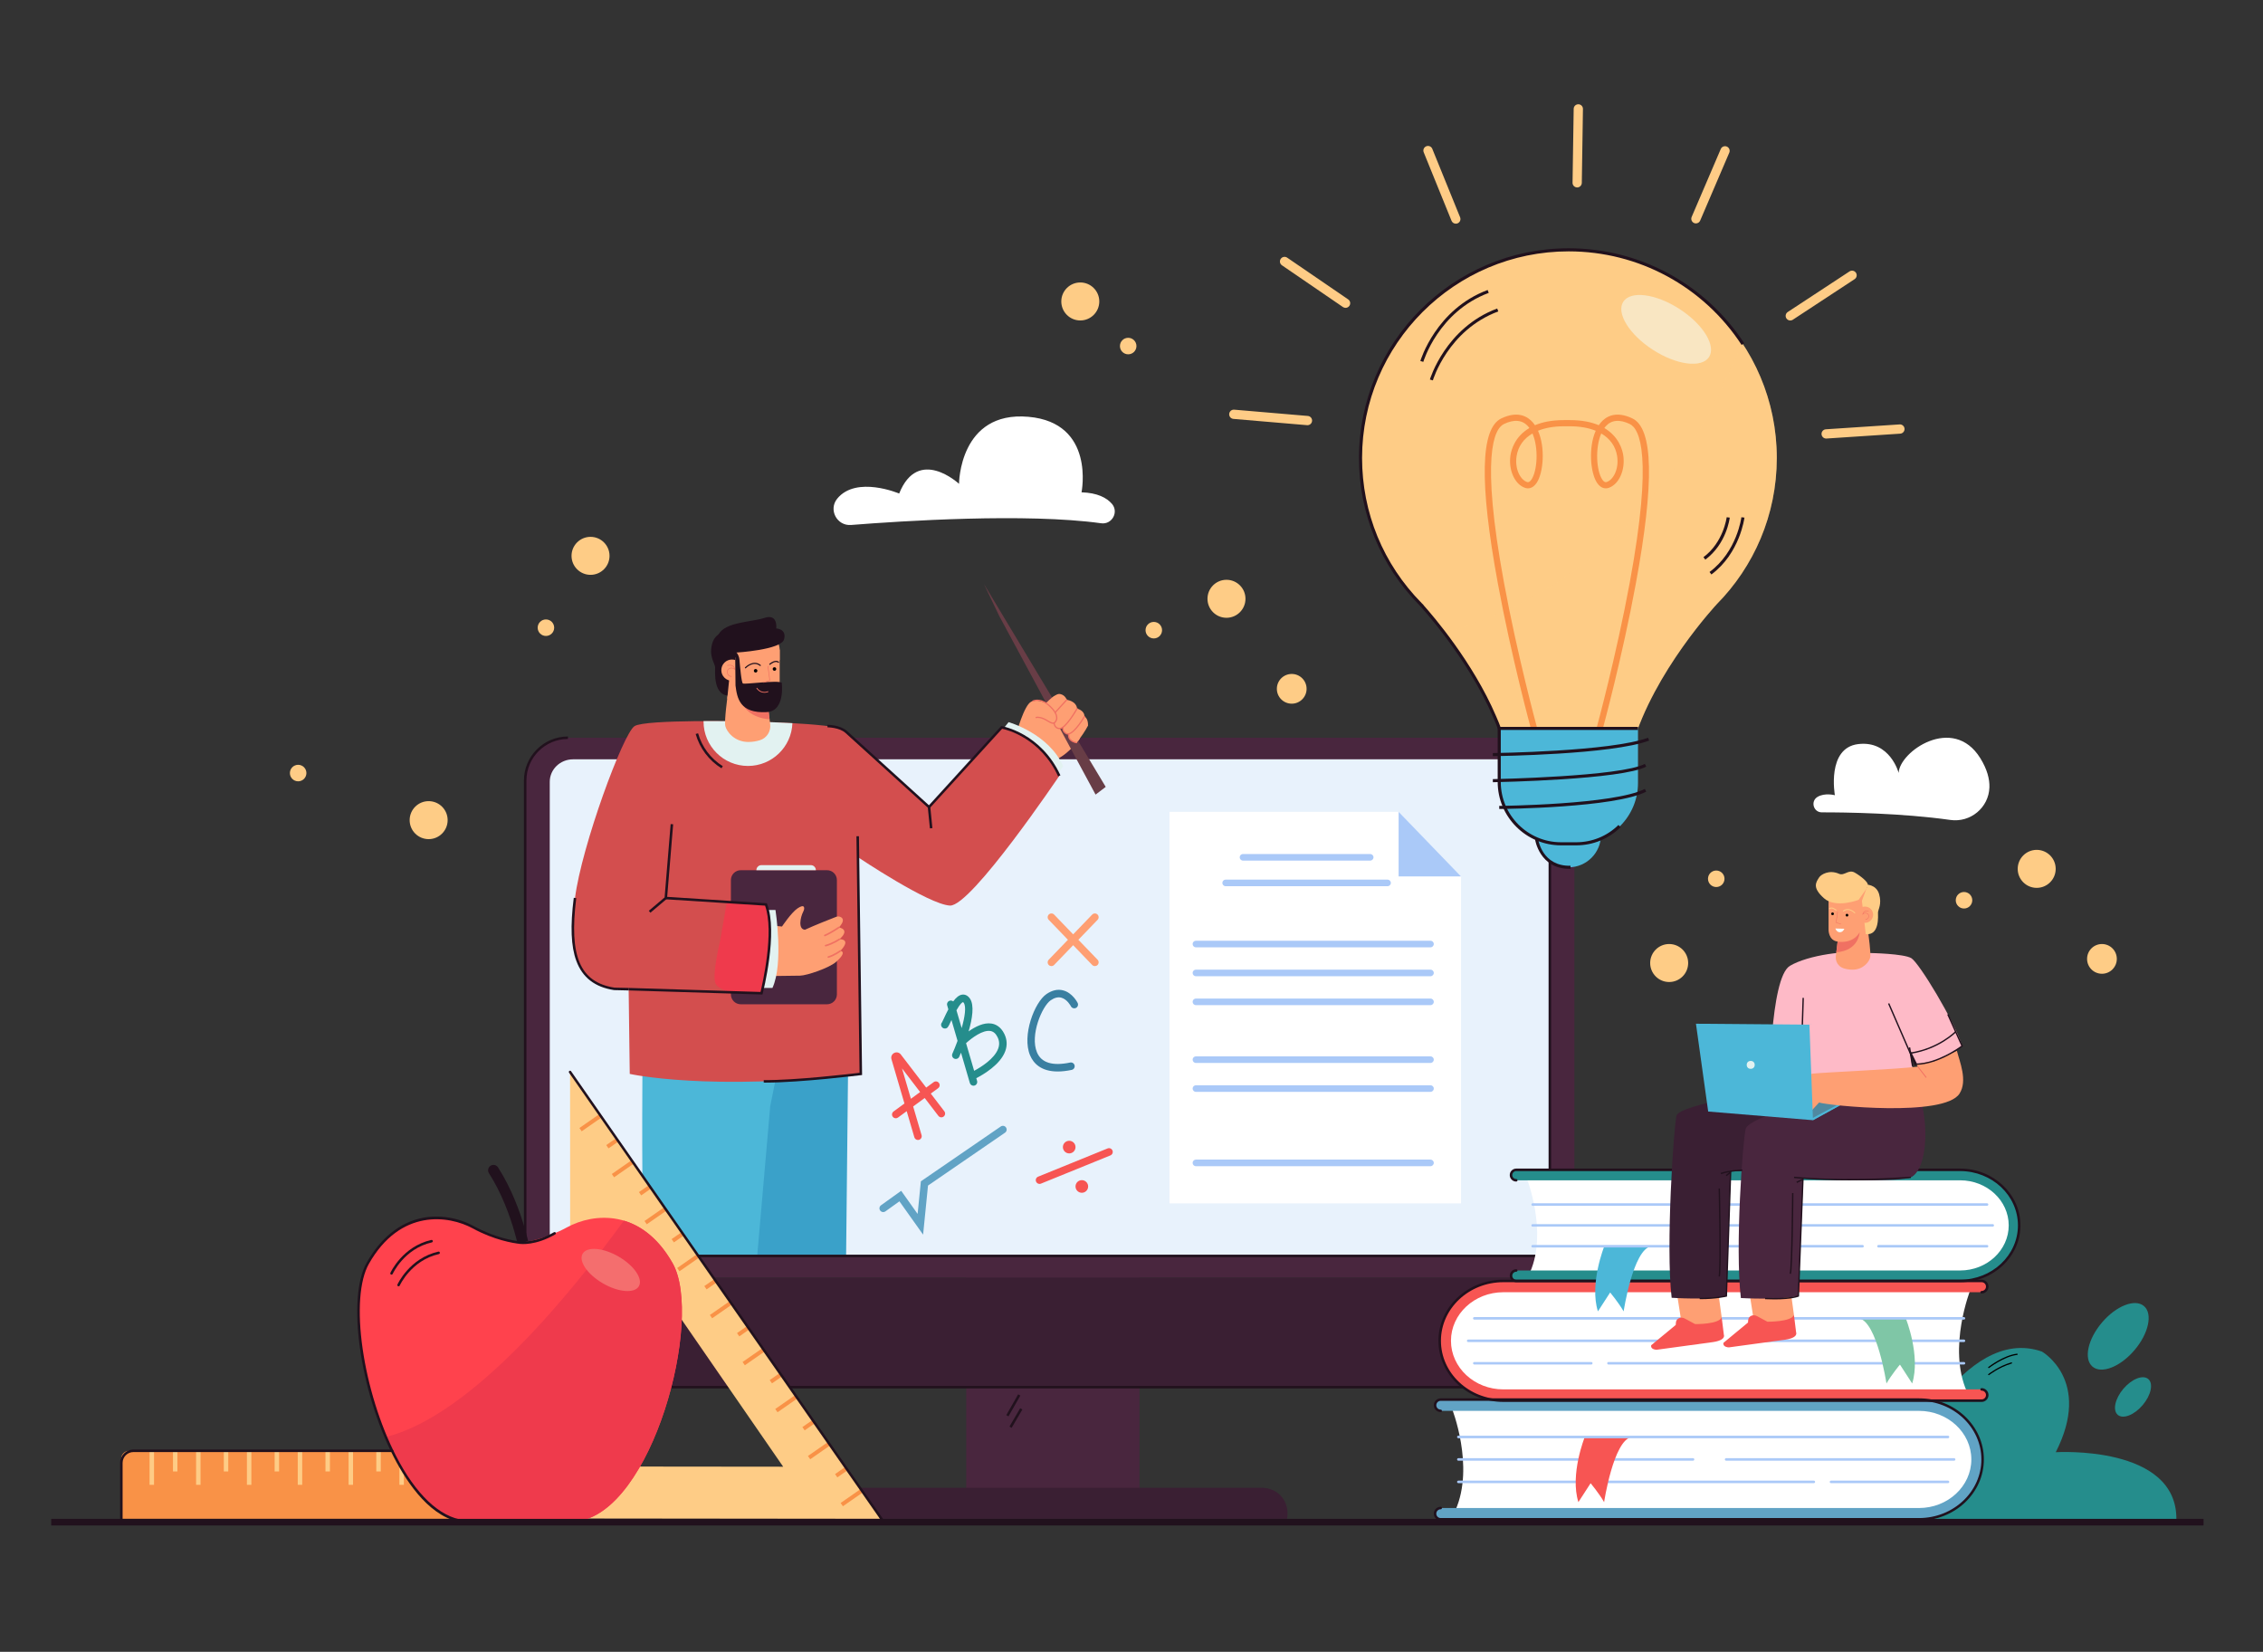 <?xml version="1.0" encoding="utf-8"?>
<!-- Generator: Adobe Illustrator 27.5.0, SVG Export Plug-In . SVG Version: 6.00 Build 0)  -->
<svg version="1.1" id="Layer_1" xmlns="http://www.w3.org/2000/svg" xmlns:xlink="http://www.w3.org/1999/xlink" x="0px" y="0px"
	 viewBox="0 0 2740 2000" style="enable-background:new 0 0 2740 2000;" xml:space="preserve">

<rect x="0" y="0" width="2740" height="2000" fill="#333333" stroke="none"/>

<g>
	<path style="fill:transparent;" d="M134.221,1620.523c64.752-137.11,52.611-130.259,22.258-254.083s-84.987-451.63,68.799-720.755
		s350.065-303.524,445.169-271.148c95.104,32.376,171.997,84.987,335.9,4.047s568.602-319.712,868.079-180.091
		S2049.778,571.423,2155,670.574c105.222,99.151,352.781,124.85,429.674,365.646S2534.086,1806.1,2244.726,1838l-2019.448,13.689
		C225.278,1851.689,69.469,1757.634,134.221,1620.523L134.221,1620.523z"/>
	<g>
		<g>
			<g>
				<path style="fill:#FFFFFF;" d="M2205.832,983.568c29.018-0.025,96.987,0.908,155.653,9.204
					c24.271,3.432,46.426-14.861,47.258-39.36c0.341-10.027-2.594-21.88-11.145-35.605c-32.923-52.848-97.873-7.814-98.731,18.022
					c0,0-10.386-39.561-48.969-34.914s-28.261,61.912-28.261,61.912s-12.18-3.3-21.054,2.051
					C2191.856,970.14,2195.642,983.576,2205.832,983.568z"/>
			</g>
		</g>
	</g>
	<g>
		<g>
			<g>
				<path style="fill:#258D8C;" d="M2178.959,1840.578c8.578-8.461,75.489-126.911,121.812-65.994
					c0,0,75.703-171.753,171.565-138.122c0,0,61.12,34.901,16.728,121.835c0,0,147.975-9.307,146.045,82.281H2178.959z"/>
			</g>
			<g>
				<path d="M2407.925,1656.458c-0.223,0-0.443-0.097-0.592-0.283c-0.257-0.322-0.2-0.788,0.126-1.042
					c0.747-0.58,18.486-14.223,34.699-16.142c0.415-0.049,0.787,0.242,0.836,0.648c0.049,0.407-0.245,0.776-0.657,0.825
					c-15.79,1.869-33.768,15.696-33.948,15.835C2408.251,1656.406,2408.087,1656.458,2407.925,1656.458z"/>
			</g>
			<g>
				<path d="M2407.925,1665.061c-0.219,0-0.437-0.094-0.585-0.275c-0.261-0.318-0.212-0.785,0.111-1.043
					c0.121-0.097,12.277-9.727,27.787-14.188c0.397-0.114,0.816,0.111,0.933,0.505c0.116,0.393-0.113,0.805-0.512,0.92
					c-15.209,4.375-27.142,13.822-27.261,13.917C2408.259,1665.006,2408.091,1665.061,2407.925,1665.061z"/>
			</g>
		</g>
		<g>
			
				<ellipse transform="matrix(0.648 -0.762 0.762 0.648 -328.898 2523.469)" style="fill:#258D8C;" cx="2563.612" cy="1617.298" rx="48.099" ry="25.829"/>
		</g>
		<g>
			
				<ellipse transform="matrix(0.648 -0.762 0.762 0.648 -378.481 2562.966)" style="fill:#258D8C;" cx="2581.526" cy="1690.651" rx="28.474" ry="15.29"/>
		</g>
	</g>
	<g>
		<g>
			<g>
				<path style="fill:#FFFFFF;" d="M1030.495,635.628c61.625-4.887,211.99-14.641,302.773-2.068
					c13.12,1.817,21.655-13.634,12.958-23.625c-6.271-7.205-17.343-13.199-36.732-13.87c0,0,17.089-84.303-64.359-91.423
					c-83.698-7.317-83.97,81.169-83.97,81.169s-49.345-45.916-72.475,11.752c0,0-51.861-22.087-74.999,6.196
					C1002.793,617.081,1013.336,636.988,1030.495,635.628z"/>
			</g>
		</g>
	</g>
	<g>
		<rect x="1169.926" y="1387.122" style="fill:#49263E;" width="209.686" height="439.304"/>
	</g>
	<g>
		<path style="fill:#49263E;" d="M1906.261,1546.792V944.998c0-28.593-23.18-51.773-51.773-51.773H687.665
			c-28.593,0-51.773,23.18-51.773,51.773v601.793H1906.261z"/>
	</g>
	<g>
		<path style="fill:#3A1F33;" d="M635.892,1546.792v96.436c0,20.059,13.259,36.32,29.615,36.32h1211.14
			c16.356,0,29.615-16.261,29.615-36.32v-96.436H635.892z"/>
	</g>
	<g>
		<g>
			<path style="fill:#E8F2FC;" d="M1876.524,1520.658V946.605c0-15.048-12.638-27.246-28.228-27.246H693.857
				c-15.59,0-28.228,12.199-28.228,27.246v574.053H1876.524z"/>
		</g>
	</g>
	<g>
		<path style="fill:#3A1F33;" d="M1558.405,1838.961c3.56-20.762-10.386-37.593-31.148-37.593h-504.618
			c-20.762,0-40.479,16.831-44.039,37.593v0L1558.405,1838.961z"/>
	</g>
	<g>
		<path style="fill:#21111D;" d="M1876.647,1681.065H665.507c-17.167,0-31.132-16.974-31.132-37.837v-698.23
			c0-29.385,23.906-53.291,53.29-53.291v3.035c-27.71,0-50.255,22.545-50.255,50.256v698.23c0,19.19,12.605,34.802,28.097,34.802
			h1211.14V1681.065z"/>
	</g>
	<g>
		
			<rect x="1813.9" y="1591.525" transform="matrix(0.583 -0.812 0.812 0.583 -527.565 2158.21)" style="fill:#21111D;" width="49.563" height="3.035"/>
	</g>
	<g>
		
			<rect x="1814.344" y="1611.102" transform="matrix(0.594 -0.805 0.805 0.594 -550.61 2134.712)" style="fill:#21111D;" width="48.675" height="3.035"/>
	</g>
	<g>
		
			<rect x="1213.016" y="1700.028" transform="matrix(0.496 -0.868 0.868 0.496 -858.865 1923.071)" style="fill:#21111D;" width="28.994" height="3.035"/>
	</g>
	<g>
		
			<rect x="1216.382" y="1715.988" transform="matrix(0.506 -0.863 0.863 0.506 -874.162 1908.719)" style="fill:#21111D;" width="25.708" height="3.034"/>
	</g>
	<g>
		<path style="fill:#FE9F73;" d="M1230.195,889.558c0,0,9.713-36.293,18.586-40.102c8.873-3.809,18.773,2.565,18.773,2.565
			s9.494-12.957,15.961-11.723c6.467,1.234,8.041,7.023,8.041,7.023s11.439,1.213,12.594,10.611c0,0,8.994,2.179,8.881,9.562
			c0,0,4.638,2.104,4.34,11.048c0,0-15.436,30.181-38.119,40.87C1256.568,930.099,1230.195,889.558,1230.195,889.558z"/>
	</g>
	<g>
		<path style="fill:#3AA1C9;" d="M1024.45,1520.658l2.696-256.91l-5.78-32.999l-140.18,50.31c0,0,4.317,108.598,13.41,239.599
			H1024.45z"/>
	</g>
	<g>
		<path style="fill:#4CB7D8;" d="M916.806,1520.658l15.753-181.22l26.643-132.263l-181.229,77.101c0,0-1.295,106.7,0.908,236.382
			H916.806z"/>
	</g>
	<g>
		<polygon style="fill:#683D46;" points="1191.347,707.135 1338.784,952.742 1326.513,962.068 1209.76,745.616 		"/>
	</g>
	<g>
		<path style="fill:#FE9F73;" d="M1266.466,851.242c0,0,6.521-6.736,10.438-8.742c3.917-2.006,27.245,40.91,27.245,40.91
			l3.379,10.605c0,0-2.987,5.608-4.92,5.378c-1.933-0.23-7.777-4.694-7.777-4.694l-1.519-5.854l-2.354-0.657l-3.07-2.834
			l-1.524-4.644l-3.267,1.473l-4.647-1.841l-2.144-4.329l-0.92-0.419l-13.84-22.248L1266.466,851.242z"/>
	</g>
	<g>
		<path style="fill:#F07162;" d="M1274.971,876.39c-2.063,0-4.434-1.422-6.895-2.898c-1.719-1.032-3.499-2.099-5.335-2.823
			c-5.442-2.146-7.932-1.212-7.953-1.202c-0.387,0.154-0.828-0.031-0.986-0.416c-0.159-0.384,0.016-0.821,0.399-0.984
			c0.119-0.051,2.982-1.218,9.097,1.189c1.953,0.77,3.787,1.87,5.559,2.934c3.855,2.311,6.299,3.635,7.944,1.818
			c1.458-1.615,2.097-3.528,1.899-5.686c-0.422-4.598-4.762-10.468-11.607-15.699c-8.424-6.44-15.833-3.259-16.147-3.121
			c-0.376,0.169-0.831-0.002-1.002-0.383c-0.171-0.382-0.001-0.83,0.381-1.002c0.344-0.155,8.519-3.71,17.69,3.3
			c7.283,5.567,11.729,11.679,12.197,16.767c0.239,2.597-0.529,4.899-2.284,6.841C1277.047,876.001,1276.051,876.39,1274.971,876.39
			z"/>
	</g>
	<g>
		<path style="fill:#F07162;" d="M1277.542,863.479c-0.182,0-0.365-0.065-0.511-0.198c-0.31-0.282-0.332-0.762-0.05-1.071
			l14.013-15.4c0.283-0.309,0.762-0.332,1.073-0.05c0.31,0.282,0.332,0.762,0.05,1.072l-14.013,15.4
			C1277.954,863.395,1277.748,863.479,1277.542,863.479z"/>
	</g>
	<g>
		<path style="fill:#F07162;" d="M1292.883,889.437c-1.118,0-2.128-0.356-3.018-1.064c-1.54-0.858-4.4-3.69-3.492-7.783
			c0.09-0.407,0.489-0.664,0.906-0.576c0.409,0.091,0.667,0.496,0.577,0.906c-0.889,4.005,2.703,6.113,2.857,6.201
			c0.917,0.719,1.86,0.935,2.976,0.72c7.518-1.432,18.572-20.532,18.683-20.724c0.21-0.365,0.676-0.488,1.036-0.28
			c0.363,0.209,0.489,0.673,0.28,1.036c-0.467,0.812-11.517,19.897-19.716,21.459
			C1293.599,889.402,1293.236,889.437,1292.883,889.437z"/>
	</g>
	<g>
		<path style="fill:#F07162;" d="M1282.71,882.758c-1.67,0-3.108-0.476-4.287-1.421c-2.625-2.103-2.958-5.754-2.97-5.909
			c-0.036-0.417,0.274-0.783,0.691-0.818c0.402-0.044,0.786,0.273,0.821,0.691c0.003,0.031,0.301,3.17,2.414,4.858
			c1.146,0.913,2.642,1.255,4.458,1.001c5.521-0.756,16.059-17.295,19.653-23.604c0.209-0.365,0.673-0.49,1.035-0.284
			c0.365,0.208,0.492,0.671,0.284,1.035c-0.542,0.953-13.38,23.345-20.768,24.357
			C1283.583,882.726,1283.139,882.758,1282.71,882.758z"/>
	</g>
	<g>
		<path style="fill:#E2F2F1;" d="M1215.714,881.214l5.474-6.873c0,0,48.588,13.661,66.178,53.496l-7.697,10.374
			C1279.67,938.211,1244.137,893.872,1215.714,881.214z"/>
	</g>
	<g>
		<path style="fill:#d34e4e;" d="M1042.261,1300.259l0.891-1.162l-4.662-261.437c0,0,85.987,57.671,111.756,58.776
			c25.769,1.104,132.315-157.044,132.315-157.044c-22.456-51.539-69.733-58.682-69.733-58.682l-87.984,96.451l-103.077-93.506
			c-13.744-8.344-119.398-10.149-119.398-10.149s-120.257-2.735-134.001,5.609c-13.744,8.344-64.301,145.781-72.154,208.118
			c-7.854,62.337,0,102.709,47.612,110.072l17.32,0.368l1.332,102.587C762.48,1300.259,858.44,1321.856,1042.261,1300.259
			L1042.261,1300.259z"/>
	</g>
	<g>
		<g>
			<path style="fill:#49263E;" d="M1001.335,1215.957H896.932c-6.609,0-11.966-5.357-11.966-11.966v-138.414
				c0-6.609,5.357-11.966,11.966-11.966h104.403c6.609,0,11.966,5.357,11.966,11.966v138.414
				C1013.302,1210.599,1007.944,1215.957,1001.335,1215.957z"/>
		</g>
		<g>
			<path style="fill:#E2F2F1;" d="M981.711,1047.474h-59.778c-3.389,0-6.136,2.747-6.136,6.136l0,0h72.049l0,0
				C987.846,1050.221,985.099,1047.474,981.711,1047.474z"/>
		</g>
	</g>
	<g>
		<g>
			<g>
				<g>
					<g>
						<path style="fill:#FE9F73;" d="M1016.372,1137.197c13.864-12.215-0.662-14.271-0.662-14.271
							c6.768-7.321,5.194-10.736,2.708-12.311c-1.82-1.153-4.106-1.28-6.114-0.5c-6.375,2.476-25.811,10.101-37.685,15.588
							c-8.443-0.598-5.75-14.83-1.974-22.122c1.946-3.757,2.08-9.963-7.082-3.713c-7.486,5.107-18.735,21.923-18.735,21.923
							l-47.051-4.522l7.01,64.839c0,0,53.71-0.751,61.803-0.809c8.093-0.057,35.195-9.285,43.38-16.411
							c14.853-12.929,5.51-13.589,5.51-13.589C1031.651,1136.425,1016.372,1137.197,1016.372,1137.197z"/>
					</g>
				</g>
			</g>
		</g>
		<g>
			<g>
				<g>
					<g>
						<g>
							<path style="fill:#F07162;" d="M998.73,1133.63c-0.409,0.032-0.81-0.198-0.975-0.599c-0.205-0.497,0.032-1.065,0.528-1.27
								c6.964-2.873,16.779-9.57,16.877-9.638c0.443-0.302,1.049-0.189,1.353,0.253c0.304,0.444,0.19,1.05-0.253,1.353
								c-0.409,0.279-10.081,6.879-17.235,9.83C998.928,1133.6,998.829,1133.623,998.73,1133.63z"/>
						</g>
					</g>
				</g>
			</g>
		</g>
		<g>
			<g>
				<g>
					<g>
						<g>
							<path style="fill:#F07162;" d="M999.694,1145.917c-0.458,0.036-0.891-0.258-1.015-0.718
								c-0.139-0.519,0.169-1.052,0.688-1.192c8.853-2.378,16.375-7.557,16.45-7.609c0.444-0.307,1.049-0.196,1.354,0.243
								c0.306,0.442,0.198,1.048-0.243,1.354c-0.317,0.22-7.865,5.422-17.057,7.891
								C999.812,1145.902,999.753,1145.912,999.694,1145.917z"/>
						</g>
					</g>
				</g>
			</g>
		</g>
		<g>
			<g>
				<g>
					<g>
						<g>
							<path style="fill:#F07162;" d="M1002.95,1159.757c-0.447,0.035-0.873-0.244-1.007-0.691
								c-0.154-0.514,0.138-1.056,0.653-1.211c7.583-2.273,14.231-7.279,14.297-7.33c0.427-0.326,1.038-0.241,1.363,0.187
								c0.324,0.427,0.241,1.038-0.187,1.363c-0.281,0.214-6.997,5.27-14.915,7.644
								C1003.086,1159.74,1003.018,1159.752,1002.95,1159.757z"/>
						</g>
					</g>
				</g>
			</g>
		</g>
	</g>
	<g>
		<polygon style="fill:#21111D;" points="787.511,1105.08 785.551,1102.762 804.704,1086.569 812.015,997.774 815.041,998.023 
			807.626,1088.075 		"/>
	</g>
	<g>
		<path style="fill:#21111D;" d="M761.115,1199.191l-17.518-0.385c-23.369-3.613-38.35-15.193-45.798-35.396
			c-6.463-17.528-7.444-41.794-3.089-76.366l3.011,0.379c-8.878,70.463,4.52,101.869,46.24,108.368l17.219,0.365L761.115,1199.191z"
			/>
	</g>
	<g>
		<path style="fill:#E2F2F1;" d="M929.487,1101.795h9.451c0,0,10.062,64.709-3.681,94.406h-11.752
			C923.505,1196.2,937.215,1135.5,929.487,1101.795z"/>
	</g>
	<g>
		<path style="fill:#EF3A4C;" d="M880.062,1092.055l47.342,3.032c0,0,9.571,30.187-1.932,91.392
			c-1.117,5.944-3.468,16.103-3.468,16.103s-48.072,3.832-55.617-11.783c-4.738-9.805,5.621-52.161,5.621-52.161L880.062,1092.055z"
			/>
	</g>
	<g>
		<path style="fill:#21111D;" d="M923.173,1204.136l-162.071-4.946l0.092-3.035l159.629,4.872
			c2.281-9.445,16.898-73.006,5.503-104.488l-120.257-7.702l0.193-3.029l122.207,7.827l0.35,0.906
			c13.276,34.415-4.578,105.411-5.344,108.417L923.173,1204.136z"/>
	</g>
	<g>
		<path style="fill:#21111D;" d="M1125.912,1002.959l-2.518-25.067l-99.815-90.546c-7.315-6.636-21.536-6.724-21.678-6.724v-3.035
			c0,0,0,0,0.001,0c0.646,0,15.53,0.087,23.716,7.511l100.68,91.33l2.634,26.227L1125.912,1002.959z"/>
	</g>
	<g>
		<path style="fill:#21111D;" d="M1125.968,978.183l-2.244-2.045l88.538-97.058l0.812,0.133c0.47,0.076,47.274,8.261,70.866,59.545
			l-2.757,1.269c-21.221-46.131-61.652-56.355-67.808-57.662L1125.968,978.183z"/>
	</g>
	<g>
		<path style="fill:#E2F2F1;" d="M959.427,875.587c-29.05-1.603-57.057-2.082-57.057-2.082s-23.282-0.529-50.527-0.412
			c-0.001,0.16-0.012,0.317-0.012,0.477c0,29.726,24.098,53.823,53.823,53.823C934.704,927.394,958.365,904.377,959.427,875.587z"/>
	</g>
	<g>
		<path style="fill:#21111D;" d="M927.356,1310.788c-0.904,0-1.789-0.005-2.662-0.013l0.03-3.035
			c37.945,0.405,105.604-7.572,116.002-8.823l-3.761-286.392l3.035-0.04l3.797,289.114l-1.349,0.166
			C1041.702,1301.857,968.988,1310.786,927.356,1310.788z"/>
	</g>
	<g>
		<path style="fill:#21111D;" d="M873.551,930.223c-15.283-9.525-26.378-24.275-31.242-41.53l2.923-0.824
			c4.657,16.527,15.284,30.654,29.926,39.778L873.551,930.223z"/>
	</g>
	<g>
		<g>
			<path style="fill:#FE9F73;" d="M885.215,764.523c0,0,21.442-9.119,40.478-2.576c11.023,3.789,18.345,14.269,18.345,25.925v11.398
				l-58.675-25.056c0,0-9.28,4.389-8.536,3.056C877.572,775.938,885.215,764.523,885.215,764.523z"/>
		</g>
		<g>
			<g>
				<g>
					<g>
						<path style="fill:#FE9F73;" d="M944.033,786.59v48.069c0,0,0.716,17.175-14.313,19.322l2.806,22.915
							c1.043,8.518-4.05,16.672-12.231,19.263c-4,1.267-8.775,2.191-14.19,2.191c-17.175,0-26.478-12.881-27.909-19.322
							c-1.431-6.441,2.862-37.212,2.862-37.212l-0.523-15.121l1.954-58.588L944.033,786.59z"/>
					</g>
				</g>
			</g>
			<g>
				<g>
					<g>
						<path style="fill:#21111D;" d="M902.566,809.255c-0.178,0-0.357-0.066-0.496-0.2c-0.285-0.273-0.294-0.726-0.021-1.011
							c0.098-0.103,9.941-10.171,18.936-2.924c0.308,0.247,0.356,0.698,0.108,1.006c-0.248,0.309-0.698,0.357-1.006,0.108
							c-7.97-6.42-16.64,2.422-17.005,2.801C902.942,809.181,902.754,809.255,902.566,809.255z"/>
					</g>
				</g>
			</g>
			<g>
				<g>
					<g>
						<path style="fill:#21111D;" d="M932.066,804.961c-0.2,0-0.4-0.084-0.541-0.247c-0.259-0.298-0.227-0.75,0.072-1.009
							c0.289-0.25,7.115-6.088,11.431-2.387c0.3,0.257,0.335,0.709,0.078,1.008c-0.257,0.301-0.709,0.335-1.009,0.078
							c-3.381-2.899-9.5,2.33-9.562,2.383C932.399,804.904,932.232,804.961,932.066,804.961z"/>
					</g>
				</g>
			</g>
			<g>
				<g>
					<g>
						<path d="M917.038,812.147c0,1.186-0.961,2.147-2.147,2.147c-1.186,0-2.147-0.961-2.147-2.147s0.961-2.147,2.147-2.147
							C916.077,810,917.038,810.962,917.038,812.147z"/>
					</g>
				</g>
			</g>
			<g>
				<g>
					<g>
						<path d="M939.858,810c0,1.186-0.961,2.147-2.147,2.147c-1.186,0-2.147-0.961-2.147-2.147c0-1.186,0.961-2.147,2.147-2.147
							C938.897,807.854,939.858,808.815,939.858,810z"/>
					</g>
				</g>
			</g>
			<g>
				<g>
					<g>
						<path style="fill:#21111D;" d="M885.215,763.773c0,0-18.179-0.873-22.791,15.03c-4.612,15.903,3.248,24.31,3.407,29.051
							c0.159,4.741-3.056,36.706,19.384,34.32l6.06-52.797l-7.81-21.02L885.215,763.773z"/>
					</g>
				</g>
			</g>
			<g>
				<g>
					<g>
						
							<ellipse transform="matrix(0.707 -0.707 0.707 0.707 -314.12 864.451)" style="fill:#FE9F73;" cx="886.425" cy="811.402" rx="12.881" ry="12.881"/>
					</g>
				</g>
			</g>
			<g>
				<g>
					<g>
						<path style="fill:#F07162;" d="M885.472,819.296c-2.676,0-4.463-2.011-5.052-4.021c-0.696-2.378,0.102-4.687,2.032-5.886
							c2.853-1.771,5.439-0.635,6.764,0.237c-0.556-1.462-1.428-2.526-2.6-3.171c-2.538-1.397-5.686-0.379-5.717-0.369
							c-0.187,0.063-0.39-0.039-0.452-0.227c-0.062-0.187,0.039-0.389,0.226-0.452c0.14-0.047,3.468-1.127,6.283,0.419
							c1.625,0.892,2.731,2.471,3.286,4.693l0.312,1.246l-0.911-0.906c-0.129-0.129-3.192-3.107-6.812-0.861
							c-2.004,1.244-2.181,3.512-1.723,5.076c0.476,1.624,1.902,3.507,4.362,3.507c0.025,0,0.048-0.002,0.074-0.001
							c0.195,0,0.355,0.157,0.358,0.353c0.003,0.197-0.155,0.36-0.353,0.363C885.523,819.295,885.497,819.296,885.472,819.296z"/>
					</g>
				</g>
			</g>
			<g>
				<g>
					<g>
						<path style="fill:#F07162;" d="M894.88,839.391c0,0,1.008,28.747,36.91,31.492l-2.07-16.901
							C929.72,853.982,906.436,858.66,894.88,839.391z"/>
					</g>
				</g>
			</g>
			<g>
				<g>
					<path style="fill:#21111D;" d="M946.525,826.576c0,0,4.679,34.409-18.169,35.632c-32.694,1.749-35.86-16.91-37.803-32.177
						l-0.328-31.51l1.05-9.144v0c2.311,2.613,3.723,5.893,4.034,9.367c0.677,7.556,2.351,27.913,4.237,28.814
						C902.21,828.83,941.436,823.262,946.525,826.576z"/>
				</g>
			</g>
			<g>
				<g>
					<g>
						<path style="fill:#F07162;" d="M924.611,826.629c-0.15,0-0.29-0.095-0.34-0.245c-0.062-0.188,0.04-0.39,0.227-0.452
							l7.173-2.372l-2.266-16.881c-0.026-0.196,0.111-0.376,0.307-0.402c0.198-0.031,0.376,0.111,0.402,0.307l2.345,17.469
							l-7.737,2.558C924.686,826.623,924.648,826.629,924.611,826.629z"/>
					</g>
				</g>
			</g>
			<g>
				<polygon style="fill:#FE9F73;" points="880.526,845.815 883.021,821.583 889.037,822.25 889.037,846.514 				"/>
			</g>
		</g>
		<g>
			<path style="fill:#21111D;" d="M888.578,763.295c0,0-4.214,10.057,2.697,26.831c6.912,16.774-17.732-6.256-17.732-6.256
				S875.254,759.319,888.578,763.295z"/>
		</g>
		<g>
			<g>
				<path style="fill:#F07162;" d="M916.287,833.977c5.783,7.475,13.684,3.93,13.764,3.893c0.249-0.115,0.358-0.411,0.242-0.66
					c-0.116-0.249-0.411-0.358-0.66-0.243c-0.299,0.138-7.271,3.237-12.555-3.594c-0.096-0.124-0.191-0.251-0.286-0.382
					c-0.147-0.208-0.472-0.272-0.695-0.11c-0.222,0.162-0.272,0.473-0.11,0.695C916.085,833.713,916.186,833.847,916.287,833.977z"
					/>
			</g>
		</g>
	</g>
	<g>
		<path style="fill:#F07162;" d="M1303.493,899.943c-0.043,0-0.086-0.004-0.129-0.011c-4.171-0.712-7.136-2.341-8.814-4.84
			c-2.054-3.063-1.368-6.278-1.338-6.413c0.092-0.408,0.49-0.668,0.904-0.574c0.408,0.09,0.667,0.493,0.578,0.902
			c-0.006,0.028-0.568,2.747,1.131,5.259c1.439,2.13,4.062,3.533,7.794,4.171c0.413,0.07,0.691,0.462,0.621,0.875
			C1304.176,899.682,1303.856,899.943,1303.493,899.943z"/>
	</g>
	<g>
		<path style="fill:#21111D;" d="M1878.042,1522.176H665.628v-3.035h1209.378V946.605c0-14.187-11.982-25.729-26.71-25.729v-3.035
			c16.402,0,29.745,12.904,29.745,28.764V1522.176z"/>
	</g>
	<g>
		<path style="fill:#21111D;" d="M891.275,790.127c0,0,54.703-3.241,58.075-16.057s-9.493-13.153-9.493-13.153
			s2.41-18.211-14.115-12.815c-16.525,5.396-47.139,4.69-55.747,20.005C861.389,783.422,891.275,790.127,891.275,790.127z"/>
	</g>
	<g>
		<path style="fill:#F75553;" d="M1095.092,1336.095l-13.184,9.643c-2.029,1.484-2.471,4.332-0.986,6.363
			c0.891,1.218,2.275,1.864,3.677,1.864c0.934,0,1.875-0.286,2.685-0.879l10.53-7.702l9.262,31.599
			c0.582,1.986,2.398,3.274,4.368,3.274c0.424,0,0.855-0.059,1.282-0.185c2.413-0.707,3.796-3.237,3.089-5.65l-10.186-34.753
			l13.983-10.228l16.548,21.602c1.529,1.998,4.388,2.376,6.383,0.846c1.996-1.529,2.374-4.387,0.846-6.383l-16.426-21.442
			l8.887-6.501c2.029-1.484,2.47-4.332,0.985-6.362c-1.484-2.029-4.335-2.468-6.362-0.986l-9.049,6.619l-30.725-40.107
			c-1.921-2.508-5.232-3.263-8.049-1.832c-2.819,1.429-4.165,4.545-3.275,7.575L1095.092,1336.095z M1114.072,1322.212
			l-11.167,8.168l-10.798-36.84L1114.072,1322.212z"/>
	</g>
	<g>
		<g>
			<path style="fill:#258D8C;" d="M1144.033,1245.299c3.21,0,4.067-1.848,6.902-7.975c0.372-0.804,0.734-1.573,1.09-2.325
				l7.353,25.193c-0.095,0.263-0.19,0.527-0.286,0.789c-0.15,0.3-0.266,0.61-0.345,0.93c-1.821,4.916-3.739,9.643-5.612,13.862
				c-1.02,2.297,0.016,4.987,2.315,6.008c0.6,0.267,1.227,0.393,1.844,0.393c1.746,0,3.41-1.009,4.164-2.706
				c0.496-1.118,1.23-2.802,2.111-4.913l10.716,36.716c0.581,1.987,2.396,3.278,4.369,3.278c0.422,0,0.851-0.059,1.277-0.184
				c2.413-0.704,3.799-3.232,3.095-5.647l-0.958-3.283c8.45-4.338,29.19-16.388,35.125-32.815
				c2.551-7.057,2.153-14.071-1.177-20.844c-4.43-9.006-10.884-11.759-15.519-12.482c-9.46-1.474-19.797,3.86-27.707,9.491
				c4.457-15.256,7.191-31.861,1.483-39.903c-3.172-4.471-6.948-4.834-8.914-4.652c-4.045,0.372-7.754,3.564-11.229,8.277
				c-1.123-0.929-2.671-1.304-4.181-0.864c-2.413,0.704-3.799,3.232-3.094,5.647l1.402,4.803c-1.918,3.609-3.774,7.492-5.586,11.404
				c-0.74,1.598-1.565,3.379-1.977,4.151c-0.755,0.812-1.215,1.9-1.215,3.096C1139.48,1243.261,1141.518,1245.299,1144.033,1245.299
				z M1199.102,1248.294c3.686,0.576,6.546,3.031,8.744,7.502c2.227,4.528,2.485,9.015,0.79,13.718
				c-4.495,12.465-20.974,22.595-29.173,26.991l-9.773-33.485C1176.771,1256.592,1189.833,1246.824,1199.102,1248.294z
				 M1166.09,1213.314c0.12,0.086,0.385,0.311,0.76,0.839c3.258,4.59,1.405,17.001-2.475,30.661l-6.307-21.609
				C1162.524,1215.38,1164.906,1213.539,1166.09,1213.314z"/>
		</g>
	</g>
	<g>
		<path style="fill:#397FA1;" d="M1280.659,1297.329c4.947,0,10.561-0.593,16.929-1.93c2.46-0.516,4.037-2.93,3.52-5.39
			c-0.514-2.46-2.918-4.04-5.39-3.52c-21.267,4.464-34.767,0.359-40.116-12.202c-8.845-20.764,6.09-56.029,16.636-63.22
			c4.52-3.081,8.774-4.139,12.639-3.152c7.29,1.867,11.668,10.262,11.755,10.434c1.129,2.239,3.861,3.144,6.103,2.025
			c2.248-1.125,3.16-3.859,2.036-6.109c-0.249-0.497-6.214-12.2-17.562-15.151c-6.531-1.701-13.298-0.208-20.103,4.431
			c-14.666,10.001-30.026,50.496-19.883,74.312C1251.258,1287.325,1260.33,1297.331,1280.659,1297.329z"/>
	</g>
	<g>
		<path style="fill:#61A3C5;" d="M1211.712,1363.91l-96.73,66.399l-3.948,39.485l-19.898-28.005l-24.402,17.506
			c-2.042,1.466-2.51,4.31-1.045,6.354c1.466,2.042,4.311,2.512,6.354,1.045l16.968-12.173l28.666,40.344l5.946-59.442
			l93.245-64.004c2.072-1.423,2.6-4.258,1.177-6.331C1216.62,1363.015,1213.789,1362.489,1211.712,1363.91z"/>
	</g>
	<g>
		<path style="fill:#F75553;" d="M1346.962,1393.006c-0.947-2.33-3.603-3.45-5.933-2.503l-84.087,34.175
			c-2.328,0.947-3.45,3.603-2.503,5.933c0.719,1.768,2.422,2.84,4.219,2.84c0.571,0,1.151-0.108,1.713-0.336l84.087-34.175
			C1346.787,1397.991,1347.909,1395.336,1346.962,1393.006z"/>
	</g>
	<g>
		<circle style="fill:#F75553;" cx="1294.573" cy="1388.875" r="7.644"/>
	</g>
	<g>
		<path style="fill:#F75553;" d="M1309.861,1428.896c-4.222,0-7.644,3.422-7.644,7.644c0,4.222,3.422,7.644,7.644,7.644
			c4.222,0,7.644-3.423,7.644-7.644C1317.505,1432.318,1314.083,1428.896,1309.861,1428.896z"/>
	</g>
	<g>
		<path style="fill:#FE9F73;" d="M1269.887,1168.447c0.883,0.851,2.022,1.273,3.158,1.273c1.193,0,2.386-0.467,3.28-1.395
			l23.025-23.911l23.025,23.911c0.894,0.928,2.087,1.395,3.28,1.395c1.137,0,2.275-0.422,3.158-1.273
			c1.811-1.744,1.866-4.627,0.121-6.438l-23.264-24.159l23.264-24.159c1.744-1.811,1.69-4.694-0.121-6.438
			c-1.811-1.743-4.692-1.691-6.438,0.122l-23.025,23.911l-23.025-23.911c-1.746-1.813-4.627-1.865-6.438-0.122
			c-1.811,1.744-1.866,4.627-0.122,6.438l23.264,24.159l-23.264,24.159C1268.021,1163.82,1268.076,1166.703,1269.887,1168.447z"/>
	</g>
	
	<g>
		<g>
			<path style="fill:#F99247;" d="M584.672,1756.599H156.361c-5.337,0-9.663,4.326-9.663,9.663v72.698h437.974V1756.599z"/>
		</g>
		<g>
			<rect x="181.097" y="1756.599" style="fill:#FECC86;" width="5.396" height="41.181"/>
		</g>
		<g>
			<rect x="237.418" y="1756.599" style="fill:#FECC86;" width="5.396" height="41.181"/>
		</g>
		<g>
			<rect x="209.426" y="1756.599" style="fill:#FECC86;" width="5.396" height="25.003"/>
		</g>
		<g>
			<rect x="298.966" y="1756.599" style="fill:#FECC86;" width="5.396" height="41.181"/>
		</g>
		<g>
			<rect x="270.974" y="1756.599" style="fill:#FECC86;" width="5.396" height="25.003"/>
		</g>
		<g>
			<rect x="360.514" y="1756.599" style="fill:#FECC86;" width="5.396" height="41.181"/>
		</g>
		<g>
			<rect x="332.522" y="1756.599" style="fill:#FECC86;" width="5.396" height="25.003"/>
		</g>
		<g>
			<rect x="422.062" y="1756.599" style="fill:#FECC86;" width="5.396" height="41.181"/>
		</g>
		<g>
			<rect x="394.07" y="1756.599" style="fill:#FECC86;" width="5.396" height="25.003"/>
		</g>
		<g>
			<rect x="483.61" y="1756.599" style="fill:#FECC86;" width="5.396" height="41.181"/>
		</g>
		<g>
			<rect x="455.618" y="1756.599" style="fill:#FECC86;" width="5.396" height="25.003"/>
		</g>
	</g>
	<g>
		<g>
			<path style="fill:#FECC86;" d="M690.229,1297.916l0.286,540.653l376.753,0.392L690.229,1297.916z M743.047,1478.575
				l205.207,297.278l-205.516-0.214L743.047,1478.575z"/>
		</g>
		<g>
			
				<rect x="712.862" y="1344.819" transform="matrix(0.571 0.821 -0.821 0.571 1422.661 -4.129)" style="fill:#F99247;" width="4.841" height="29.332"/>
		</g>
		<g>
			
				<rect x="751.925" y="1400.767" transform="matrix(0.571 0.821 -0.821 0.571 1485.233 -12.256)" style="fill:#F99247;" width="4.841" height="28.966"/>
		</g>
		<g>
			
				<rect x="739.241" y="1377.145" transform="matrix(0.571 0.821 -0.821 0.571 1454.463 -15.079)" style="fill:#F99247;" width="4.841" height="14.492"/>
		</g>
		<g>
			
				<rect x="791.54" y="1457.633" transform="matrix(0.571 0.821 -0.821 0.571 1548.918 -20.378)" style="fill:#F99247;" width="4.841" height="29.016"/>
		</g>
		<g>
			
				<rect x="778.856" y="1434.011" transform="matrix(0.571 0.821 -0.821 0.571 1518.148 -23.201)" style="fill:#F99247;" width="4.841" height="14.543"/>
		</g>
		<g>
			
				<rect x="831.156" y="1514.499" transform="matrix(0.571 0.821 -0.821 0.571 1612.607 -28.498)" style="fill:#F99247;" width="4.841" height="29.067"/>
		</g>
		<g>
			
				<rect x="818.471" y="1490.878" transform="matrix(0.571 0.821 -0.821 0.571 1581.837 -31.32)" style="fill:#F99247;" width="4.841" height="14.593"/>
		</g>
		<g>
			
				<rect x="870.771" y="1571.366" transform="matrix(0.571 0.821 -0.821 0.571 1676.297 -36.617)" style="fill:#F99247;" width="4.841" height="29.117"/>
		</g>
		<g>
			
				<rect x="858.096" y="1547.727" transform="matrix(0.571 0.821 -0.821 0.571 1645.525 -39.45)" style="fill:#F99247;" width="4.841" height="14.666"/>
		</g>
		<g>
			
				<rect x="910.386" y="1628.232" transform="matrix(0.571 0.821 -0.821 0.571 1739.986 -44.737)" style="fill:#F99247;" width="4.841" height="29.168"/>
		</g>
		<g>
			
				<rect x="897.69" y="1604.633" transform="matrix(0.571 0.821 -0.821 0.571 1709.217 -47.546)" style="fill:#F99247;" width="4.841" height="14.666"/>
		</g>
		<g>
			
				<rect x="950.001" y="1685.099" transform="matrix(0.571 0.821 -0.821 0.571 1803.655 -52.867)" style="fill:#F99247;" width="4.841" height="29.218"/>
		</g>
		<g>
			
				<rect x="937.316" y="1661.478" transform="matrix(0.571 0.821 -0.821 0.571 1772.905 -55.678)" style="fill:#F99247;" width="4.841" height="14.743"/>
		</g>
		<g>
			
				<rect x="989.617" y="1741.965" transform="matrix(0.571 0.821 -0.821 0.571 1867.343 -60.986)" style="fill:#F99247;" width="4.841" height="29.268"/>
		</g>
		<g>
			
				<rect x="976.932" y="1718.345" transform="matrix(0.571 0.821 -0.821 0.571 1836.574 -63.808)" style="fill:#F99247;" width="4.841" height="14.793"/>
		</g>
		<g>
			
				<rect x="1029.237" y="1798.821" transform="matrix(0.571 0.821 -0.821 0.571 1931.031 -69.112)" style="fill:#F99247;" width="4.841" height="29.332"/>
		</g>
		<g>
			
				<rect x="1016.547" y="1775.211" transform="matrix(0.571 0.821 -0.821 0.571 1900.262 -71.928)" style="fill:#F99247;" width="4.841" height="14.844"/>
		</g>
	</g>
	<g>
		<g>
			<g>
				<path style="fill:#21111D;" d="M637.739,1534.028c-3.216,0-6.018-2.374-6.469-5.649c-0.081-0.591-8.486-59.631-39.265-107.899
					c-1.942-3.044-1.047-7.085,1.997-9.028c3.045-1.941,7.087-1.047,9.028,1.998c32.362,50.748,40.849,110.628,41.195,113.153
					c0.49,3.575-2.012,6.872-5.588,7.362C638.334,1534.007,638.035,1534.028,637.739,1534.028z"/>
			</g>
		</g>
		<g>
			<path style="fill:#FF424D;" d="M814.471,1529.563c-37.774-66.831-95.889-61.02-127.852-43.586
				c-25.908,14.131-48.948,17.762-56.749,18.631c-7.802-0.869-30.842-4.5-56.749-18.631
				c-31.963-17.435-90.077-23.246-127.852,43.586c-37.774,66.832,24.699,302.195,116.229,312.365c0,0,27.604,0,37.774,0
				c4.027,0,9.204-0.227,15.057-0.412c0.344,0.3,0.71,0.445,1.1,0.412c4.868-0.406,9.731-0.58,14.441-0.628
				c4.71,0.047,9.573,0.222,14.441,0.628c0.39,0.032,0.755-0.112,1.1-0.412c5.854,0.185,11.031,0.412,15.057,0.412
				c10.17,0,37.774,0,37.774,0C789.772,1831.758,852.245,1596.395,814.471,1529.563z"/>
		</g>
		<g>
			<path style="fill:#21111D;" d="M474.055,1543.316c-0.204,0-0.413-0.042-0.613-0.13c-0.766-0.339-1.112-1.234-0.772-2.001
				c0.141-0.32,14.515-31.987,49.543-39.888c0.815-0.185,1.63,0.329,1.814,1.147c0.184,0.817-0.329,1.629-1.147,1.814
				c-33.502,7.556-47.3,37.85-47.436,38.156C475.193,1542.979,474.638,1543.316,474.055,1543.316z"/>
		</g>
		<g>
			<path style="fill:#21111D;" d="M482.586,1557.443c-0.204,0-0.413-0.042-0.613-0.13c-0.766-0.339-1.112-1.234-0.772-2.001
				c0.141-0.32,14.515-31.987,49.544-39.886c0.814-0.182,1.63,0.329,1.814,1.147c0.184,0.817-0.329,1.63-1.147,1.814
				c-33.502,7.556-47.3,37.849-47.436,38.154C483.724,1557.106,483.168,1557.443,482.586,1557.443z"/>
		</g>
		<g>
			<path style="fill:#EF3A4C;" d="M755.349,1477.914c-62.588,86.536-183.263,235.69-288.178,262
				c22.906,54.174,56.075,97.764,94.327,102.014c0,0,27.604,0,37.774,0c4.027,0,9.204-0.227,15.057-0.412
				c0.344,0.3,0.71,0.445,1.1,0.412c4.868-0.406,9.731-0.58,14.441-0.628c4.71,0.047,9.573,0.222,14.441,0.628
				c0.39,0.032,0.755-0.112,1.1-0.412c5.854,0.185,11.031,0.412,15.057,0.412c10.17,0,37.774,0,37.774,0
				c91.53-10.17,154.003-245.534,116.229-312.365C797.47,1499.486,776.351,1484.127,755.349,1477.914z"/>
		</g>
		<g>
			
				<ellipse transform="matrix(0.5 -0.866 0.866 0.5 -961.87 1409.272)" style="fill:#F46E6E;" cx="739.531" cy="1537.64" rx="18.785" ry="39.334"/>
		</g>
		<g>
			<path style="fill:#21111D;" d="M599.272,1843.446l-37.942-0.009c-38.551-4.283-67.389-45.739-84.794-79.761
				c-41.108-80.361-56.641-192.304-32.587-234.859c16.916-29.93,40.128-48.65,67.124-54.133c20.611-4.188,43.492-0.554,62.774,9.962
				c25.364,13.835,47.746,17.515,56.191,18.454c0.21,0.03,17.747,2.149,40.709-11.151c0.723-0.421,1.654-0.172,2.073,0.553
				c0.421,0.725,0.173,1.654-0.553,2.073c-23.922,13.859-41.852,11.636-42.6,11.538c-8.589-0.956-31.436-4.71-57.273-18.803
				c-28.815-15.717-87.737-24.349-125.804,43c-11.299,19.991-14.041,57.441-7.521,102.748
				c6.451,44.838,21.094,91.942,40.171,129.236c24.098,47.109,53.339,74.845,82.343,78.116h37.69c0.839,0,1.518,0.679,1.518,1.518
				S600.111,1843.446,599.272,1843.446z"/>
		</g>
	</g>
	<g>
		<path style="fill:#21111D;" d="M146.923,1840.479c-0.839,0-1.518-0.679-1.518-1.518v-67.697c0-8.923,7.259-16.183,16.182-16.183
			h313.134c0.839,0,1.518,0.679,1.518,1.518s-0.679,1.518-1.518,1.518H161.588c-7.249,0-13.147,5.899-13.147,13.147v67.697
			C148.441,1839.8,147.762,1840.479,146.923,1840.479z"/>
	</g>
	<g>
		<g>
			<g>
				<g>
					<path style="fill:#FECC86;" d="M2151.317,554.482c0-139.178-112.826-252.005-252.005-252.005
						c-139.178,0-252.005,112.826-252.005,252.005c0,69.034,27.768,131.576,72.733,177.091l-0.009,0.001
						c0,0,76.263,81.559,102.018,170.453c0,0,44.031,14.954,77.263,15.785c33.232-0.831,77.263-15.785,77.263-15.785
						c25.754-88.894,102.018-170.453,102.018-170.453l-0.009-0.001C2123.549,686.057,2151.317,623.516,2151.317,554.482z"/>
				</g>
				<g>
					<path style="fill:#4CB7D8;" d="M1899.254,1050.106L1899.254,1050.106c-21.633,0-39.17-17.537-39.17-39.17l0,0h78.34l0,0
						C1938.423,1032.569,1920.887,1050.106,1899.254,1050.106z"/>
				</g>
				<g>
					<path style="fill:#4CB7D8;" d="M1909.579,1021.66h-20.651c-40.694,0-73.683-32.989-73.683-73.683v-66.043h168.016v66.043
						C1983.262,988.671,1950.273,1021.66,1909.579,1021.66z"/>
				</g>
				<path style="opacity:0.3;fill:#FECC86;" d="M2151.317,554.481c0-51.561-15.489-99.503-42.062-139.434
					C2035.549,596.655,1918,718.8,1748.677,766.173c21.326,27.971,49.59,70.093,66.684,115.761h167.9v0.01
					c30.21-80.722,95.332-150.371,95.332-150.371l-0.009-0.001C2123.549,686.057,2151.317,623.516,2151.317,554.481z"/>
			</g>
			<g>
				<path style="fill:#F99247;" d="M1940.489,882.918l-7.214-1.97c0.235-0.862,23.738-87.273,40.038-175.781
					c28.282-153.571,12.019-186.143-0.193-191.889c-12.484-5.873-22.302-4.822-29.184,3.131c-0.5,0.58-0.982,1.189-1.442,1.826
					c17.614,10.389,21.878,26.346,22.891,32.807c2.795,17.828-5.181,35.627-17.776,39.676c-3.05,0.979-8.919,1.475-13.992-6.197
					c-8.059-12.185-10.577-42.651-1.553-62.965c-8.664-3.543-19.215-5.429-31.292-5.429h-7.274c-12.075,0-22.628,1.886-31.292,5.428
					c9.023,20.315,6.506,50.781-1.552,62.966c-5.073,7.671-10.94,7.18-13.994,6.197c-12.596-4.049-20.571-21.847-17.776-39.676
					c1.013-6.46,5.279-22.419,22.891-32.807c-0.46-0.635-0.94-1.245-1.442-1.824c-6.878-7.953-16.701-9.008-29.184-3.133
					c-12.211,5.746-28.473,38.318-0.192,191.889c16.3,88.508,39.802,174.919,40.038,175.781l-7.214,1.97
					c-0.235-0.865-23.811-87.542-40.169-176.357c-22.583-122.605-21.159-188.042,4.354-200.048
					c19.795-9.313,31.602-2.417,38.022,5.005c0.902,1.042,1.745,2.151,2.536,3.322c8.815-3.75,20.217-6.191,34.974-6.191h7.274
					c14.757,0,26.161,2.442,34.976,6.191c0.789-1.171,1.634-2.28,2.536-3.322c6.418-7.424,18.227-14.319,38.021-5.005
					c25.513,12.006,26.938,77.443,4.356,200.048C1964.301,795.376,1940.725,882.053,1940.489,882.918z M1855.489,524.852
					c-10.628,6.207-17.366,15.532-19.218,27.348c-2.439,15.561,4.586,28.799,12.678,31.401c0.752,0.242,2.758,0.893,5.467-3.204
					C1861.316,569.964,1863.137,542.407,1855.489,524.852z M1938.781,524.852c-7.651,17.555-5.829,45.112,1.072,55.545
					c2.711,4.096,4.713,3.445,5.467,3.204c8.092-2.601,15.118-15.839,12.678-31.4
					C1956.146,540.383,1949.408,531.058,1938.781,524.852z"/>
			</g>
			<g>
				<path style="fill:#21111D;" d="M1814.024,883.695c-2.008-5.746-2.913-7.849-4.9-12.458l-1.081-2.518
					c-31.465-73.476-88.803-135.253-89.378-135.869l-0.181-0.193c-47.108-47.801-73.046-111.063-73.046-178.175
					c0-139.987,113.886-253.874,253.873-253.874c85.946,0,165.403,42.984,212.547,114.983l-3.129,2.048
					c-46.449-70.94-124.737-113.292-209.418-113.292c-137.924,0-250.135,112.211-250.135,250.136
					c0,66.228,25.638,128.654,72.191,175.777l2.437,2.466l-0.175,0.036c10.975,12.266,59.685,68.72,87.848,134.488l1.079,2.511
					c2.021,4.691,2.943,6.833,4.996,12.702L1814.024,883.695z"/>
			</g>
			<g>
				<path style="fill:#21111D;" d="M1723.318,438.139l-3.589-1.041c0.181-0.624,18.813-62.651,81.503-85.972l1.303,3.503
					C1741.652,377.278,1723.496,437.533,1723.318,438.139z"/>
			</g>
			<g>
				<path style="fill:#21111D;" d="M1734.874,460.565l-3.589-1.041c0.181-0.624,18.811-62.651,81.503-85.973l1.303,3.504
					C1753.205,399.705,1735.051,459.96,1734.874,460.565z"/>
			</g>
			<g>
				<path style="fill:#21111D;" d="M1908.412,1023.529h-18.317c-42.303,0-76.72-34.417-76.72-76.72v-66.745h169.886v3.738h-166.147
					v63.007c0,40.242,32.74,72.982,72.982,72.982h18.317c19.268,0,37.442-7.441,51.177-20.953l2.621,2.665
					C1947.773,1015.707,1928.668,1023.529,1908.412,1023.529z"/>
			</g>
			<g>
				<path style="fill:#21111D;" d="M1900.342,1051.99c-36.412,0-41.67-35.323-41.721-35.684l3.704-0.509
					c0.19,1.356,5.049,33.231,39.231,32.44l0.084,3.738C1901.204,1051.985,1900.769,1051.99,1900.342,1051.99z"/>
			</g>
			<g>
				<path style="fill:#21111D;" d="M2072.121,695.555l-2.227-3.003c33.262-24.676,38.495-65.874,38.545-66.288l3.713,0.437
					C2112.1,627.13,2106.71,669.893,2072.121,695.555z"/>
			</g>
			<g>
				<path style="fill:#21111D;" d="M2064.759,677.6l-2.227-3.003c24.24-17.984,28.068-48.032,28.105-48.333l3.713,0.437
					C2094.198,627.996,2090.328,658.63,2064.759,677.6z"/>
			</g>
			<g>
				<path style="fill:#21111D;" d="M1807.532,915.526l-0.044-3.739c1.426-0.016,143.09-1.852,187.956-18.575l1.307,3.503
					C1951.276,913.666,1813.379,915.458,1807.532,915.526z"/>
			</g>
			<g>
				<path style="fill:#21111D;" d="M1807.545,947.096l-0.069-3.739c1.55-0.029,155.286-3.076,184.024-18.47l1.767,3.295
					C1963.738,944,1813.909,946.977,1807.545,947.096z"/>
			</g>
			<g>
				<path style="fill:#21111D;" d="M1815.261,979.498l-0.033-3.739c1.389-0.013,139.344-1.466,176.297-20.562l1.716,3.322
					C1955.502,978.023,1820.969,979.446,1815.261,979.498z"/>
			</g>
		</g>
		<g>
			<g>
				<path style="fill:#FECC86;" d="M1583.062,514.813c-0.159,0-0.319-0.006-0.48-0.02l-89.179-7.589
					c-3.087-0.263-5.376-2.977-5.113-6.063c0.261-3.085,2.977-5.365,6.063-5.112l89.179,7.589c3.087,0.263,5.376,2.977,5.113,6.063
					C1588.396,512.605,1585.944,514.813,1583.062,514.813z"/>
			</g>
		</g>
		<g>
			<g>
				<path style="fill:#FECC86;" d="M1629.187,372.739c-1.09,0-2.192-0.318-3.162-0.98l-73.865-50.541
					c-2.556-1.75-3.209-5.239-1.46-7.796c1.747-2.555,5.235-3.211,7.795-1.461l73.865,50.541c2.556,1.75,3.209,5.239,1.46,7.796
					C1632.734,371.885,1630.976,372.739,1629.187,372.739z"/>
			</g>
		</g>
		<g>
			<g>
				<path style="fill:#FECC86;" d="M1762.69,270.826c-2.214,0-4.312-1.321-5.197-3.499l-33.687-82.921
					c-1.167-2.869,0.215-6.14,3.085-7.305c2.864-1.167,6.139,0.214,7.305,3.085l33.687,82.92c1.167,2.869-0.215,6.14-3.085,7.305
					C1764.109,270.692,1763.393,270.826,1762.69,270.826z"/>
			</g>
		</g>
		<g>
			<g>
				<path style="fill:#FECC86;" d="M2211.079,530.971c-2.928,0-5.394-2.274-5.59-5.238c-0.205-3.09,2.136-5.761,5.226-5.965
					l89.309-5.899c3.065-0.201,5.76,2.136,5.964,5.226s-2.136,5.761-5.226,5.966l-89.309,5.899
					C2211.329,530.968,2211.203,530.971,2211.079,530.971z"/>
			</g>
		</g>
		<g>
			<g>
				<path style="fill:#FECC86;" d="M2167.651,388.049c-1.825,0-3.616-0.891-4.693-2.53c-1.699-2.589-0.98-6.066,1.61-7.765
					l74.811-49.133c2.587-1.7,6.068-0.978,7.766,1.608c1.699,2.589,0.98,6.066-1.61,7.766l-74.811,49.133
					C2169.776,387.751,2168.706,388.049,2167.651,388.049z"/>
			</g>
		</g>
		<g>
			<g>
				<path style="fill:#FECC86;" d="M2053.381,270.498c-0.738,0-1.486-0.147-2.207-0.455c-2.846-1.219-4.166-4.516-2.946-7.363
					l35.251-82.268c1.221-2.847,4.52-4.16,7.364-2.945c2.846,1.219,4.166,4.516,2.946,7.363l-35.251,82.268
					C2057.626,269.224,2055.555,270.498,2053.381,270.498z"/>
			</g>
		</g>
		<g>
			<g>
				<path style="fill:#FECC86;" d="M1909.621,226.946c-0.029,0-0.058,0-0.088-0.001c-3.098-0.047-5.569-2.597-5.522-5.694
					l1.378-89.492c0.047-3.067,2.55-5.521,5.606-5.521c0.029,0,0.058,0,0.088,0.001c3.098,0.048,5.569,2.597,5.522,5.694
					l-1.378,89.492C1915.18,224.492,1912.677,226.946,1909.621,226.946z"/>
			</g>
		</g>
		<g style="opacity:0.5;">
			
				<ellipse transform="matrix(0.542 -0.841 0.841 0.542 588.392 1878.184)" style="fill:#F3FFFE;" cx="2016.558" cy="399.516" rx="29.49" ry="61.748"/>
		</g>
	</g>
	
	<g>
		<g>
			<g>
				<path style="fill:#FFFFFF;" d="M1757.856,1704.999c0,0,27.879,70.148,4.497,123.208l536.001,4.497l49.463-4.497l43.596-27.012
					v-41.337l-12.119-34.175l-39.571-20.685H1757.856z"/>
			</g>
		</g>
		<g>
			<g>
				<path style="fill:#61A3C5;" d="M2323.461,1839.534h-579.095c-3.772,0-6.829-3.057-6.829-6.829c0-3.772,3.057-6.829,6.829-6.829
					h579.095c34.956,0,63.393-26.388,63.393-58.823c0-32.435-28.438-58.821-63.393-58.821h-579.095
					c-3.772,0-6.829-3.057-6.829-6.829c0-3.772,3.057-6.829,6.829-6.829h579.095c42.486,0,77.052,32.515,77.052,72.48
					C2400.513,1807.019,2365.947,1839.534,2323.461,1839.534z"/>
			</g>
		</g>
		<g>
			<path style="fill:#AAC9F8;" d="M2049.914,1768.571h-284.188c-0.839,0-1.518-0.679-1.518-1.518c0-0.839,0.679-1.518,1.518-1.518
				h284.188c0.839,0,1.518,0.679,1.518,1.518C2051.431,1767.892,2050.752,1768.571,2049.914,1768.571z"/>
		</g>
		<g>
			<path style="fill:#AAC9F8;" d="M2366.029,1768.571h-276.094c-0.839,0-1.518-0.679-1.518-1.518c0-0.839,0.679-1.518,1.518-1.518
				h276.094c0.839,0,1.518,0.679,1.518,1.518C2367.547,1767.892,2366.868,1768.571,2366.029,1768.571z"/>
		</g>
		<g>
			<path style="fill:#AAC9F8;" d="M2358.609,1795.761h-141.657c-0.839,0-1.518-0.679-1.518-1.518c0-0.839,0.679-1.518,1.518-1.518
				h141.657c0.839,0,1.518,0.679,1.518,1.518C2360.126,1795.082,2359.448,1795.761,2358.609,1795.761z"/>
		</g>
		<g>
			<path style="fill:#AAC9F8;" d="M2196.168,1795.761h-430.443c-0.839,0-1.518-0.679-1.518-1.518c0-0.839,0.679-1.518,1.518-1.518
				h430.443c0.839,0,1.518,0.679,1.518,1.518C2197.686,1795.082,2197.007,1795.761,2196.168,1795.761z"/>
		</g>
		<g>
			<g>
				<path style="fill:#FFFFFF;" d="M2385.803,1561.361c0,0-27.879,70.148-4.497,123.208l-536.001,4.497l-49.463-4.497
					l-43.596-27.012v-41.337l12.119-34.175l39.571-20.685H2385.803z"/>
			</g>
		</g>
		<g>
			<g>
				<path style="fill:#F75553;" d="M1820.198,1695.895h579.095c3.772,0,6.829-3.057,6.829-6.829s-3.058-6.829-6.829-6.829h-579.095
					c-34.956,0-63.393-26.388-63.393-58.823s28.438-58.821,63.393-58.821h579.095c3.772,0,6.829-3.057,6.829-6.829
					s-3.058-6.829-6.829-6.829h-579.095c-42.486,0-77.052,32.515-77.052,72.48
					C1743.146,1663.38,1777.712,1695.895,1820.198,1695.895z"/>
			</g>
		</g>
		<g>
			<path style="fill:#AAC9F8;" d="M2377.935,1624.932h-284.189c-0.839,0-1.518-0.679-1.518-1.518c0-0.839,0.679-1.518,1.518-1.518
				h284.189c0.839,0,1.518,0.679,1.518,1.518C2379.452,1624.253,2378.774,1624.932,2377.935,1624.932z"/>
		</g>
		<g>
			<path style="fill:#AAC9F8;" d="M2053.726,1624.932h-276.095c-0.839,0-1.518-0.679-1.518-1.518c0-0.839,0.679-1.518,1.518-1.518
				h276.095c0.839,0,1.518,0.679,1.518,1.518C2055.243,1624.253,2054.564,1624.932,2053.726,1624.932z"/>
		</g>
		<g>
			<path style="fill:#AAC9F8;" d="M1926.709,1652.122H1785.05c-0.839,0-1.518-0.679-1.518-1.518c0-0.839,0.679-1.518,1.518-1.518
				h141.659c0.839,0,1.518,0.679,1.518,1.518C1928.227,1651.443,1927.548,1652.122,1926.709,1652.122z"/>
		</g>
		<g>
			<path style="fill:#AAC9F8;" d="M2377.935,1652.122h-430.443c-0.839,0-1.518-0.679-1.518-1.518c0-0.839,0.679-1.518,1.518-1.518
				h430.443c0.839,0,1.518,0.679,1.518,1.518C2379.452,1651.443,2378.774,1652.122,2377.935,1652.122z"/>
		</g>
		<g>
			<g>
				<path style="fill:#FFFFFF;" d="M1848.361,1426.076c0,0,25.874,65.102,4.173,114.347l497.449,4.173l45.906-4.173l40.46-25.069
					v-38.364l-11.247-31.717l-36.724-19.197H1848.361z"/>
			</g>
		</g>
		<g>
			<g>
				<path style="fill:#258D8C;" d="M2373.284,1550.934h-537.444c-3.5,0-6.338-2.838-6.338-6.338c0-3.501,2.838-6.338,6.338-6.338
					h537.444c32.441,0,58.833-24.49,58.833-54.592c0-30.102-26.392-54.59-58.833-54.59h-537.444c-3.5,0-6.338-2.838-6.338-6.338
					c0-3.501,2.838-6.338,6.338-6.338h537.444c39.43,0,71.51,30.176,71.51,67.267
					C2444.794,1520.758,2412.715,1550.934,2373.284,1550.934z"/>
			</g>
		</g>
		<g>
			<path style="fill:#AAC9F8;" d="M2119.412,1485.185h-263.748c-0.839,0-1.518-0.679-1.518-1.518s0.679-1.518,1.518-1.518h263.748
				c0.839,0,1.518,0.679,1.518,1.518S2120.25,1485.185,2119.412,1485.185z"/>
		</g>
		<g>
			<path style="fill:#AAC9F8;" d="M2412.79,1485.185h-256.235c-0.839,0-1.518-0.679-1.518-1.518s0.679-1.518,1.518-1.518h256.235
				c0.839,0,1.518,0.679,1.518,1.518S2413.628,1485.185,2412.79,1485.185z"/>
		</g>
		<g>
			<path style="fill:#AAC9F8;" d="M2405.904,1510.418h-131.47c-0.839,0-1.518-0.679-1.518-1.518c0-0.839,0.679-1.518,1.518-1.518
				h131.47c0.839,0,1.518,0.679,1.518,1.518C2407.422,1509.74,2406.743,1510.418,2405.904,1510.418z"/>
		</g>
		<g>
			<path style="fill:#AAC9F8;" d="M2405.904,1459.937h-550.24c-0.839,0-1.518-0.679-1.518-1.518c0-0.839,0.679-1.518,1.518-1.518
				h550.24c0.839,0,1.518,0.679,1.518,1.518C2407.422,1459.258,2406.743,1459.937,2405.904,1459.937z"/>
		</g>
		<g>
			<g>
				<path style="fill:#21111D;" d="M2399.294,1697.413h-579.096c-43.323,0-78.569-33.196-78.569-73.999
					c0-40.802,35.246-73.997,78.569-73.997h579.096c4.603,0,8.347,3.744,8.347,8.347c0,4.602-3.744,8.347-8.347,8.347
					c-0.839,0-1.518-0.679-1.518-1.518c0-0.839,0.679-1.518,1.518-1.518c2.928,0,5.312-2.383,5.312-5.312s-2.383-5.312-5.312-5.312
					h-579.096c-41.65,0-75.534,31.833-75.534,70.962c0,39.129,33.884,70.964,75.534,70.964h579.096c2.928,0,5.312-2.383,5.312-5.312
					s-2.383-5.312-5.312-5.312c-0.839,0-1.518-0.679-1.518-1.518c0-0.839,0.679-1.518,1.518-1.518c4.603,0,8.347,3.744,8.347,8.347
					C2407.641,1693.668,2403.897,1697.413,2399.294,1697.413z"/>
			</g>
		</g>
		<g>
			<g>
				<path style="fill:#21111D;" d="M2373.284,1552.453H1835.84c-4.33,0-7.855-3.524-7.855-7.856c0-4.332,3.524-7.856,7.855-7.856
					c0.839,0,1.518,0.679,1.518,1.518c0,0.839-0.679,1.518-1.518,1.518c-2.657,0-4.82,2.162-4.82,4.821s2.162,4.821,4.82,4.821
					h537.444c38.594,0,69.993-29.496,69.993-65.751c0-36.254-31.399-65.748-69.993-65.748H1835.84c-2.657,0-4.82,2.162-4.82,4.82
					c0,2.659,2.162,4.821,4.82,4.821c0.839,0,1.518,0.679,1.518,1.518s-0.679,1.518-1.518,1.518c-4.33,0-7.855-3.524-7.855-7.856
					c0-4.331,3.524-7.855,7.855-7.855h537.444c40.267,0,73.028,30.856,73.028,68.784
					C2446.312,1521.595,2413.552,1552.453,2373.284,1552.453z"/>
			</g>
		</g>
		<g>
			<g>
				<path style="fill:#21111D;" d="M2323.462,1841.051h-579.095c-4.603,0-8.347-3.745-8.347-8.347c0-4.603,3.744-8.347,8.347-8.347
					c0.839,0,1.518,0.679,1.518,1.518s-0.679,1.518-1.518,1.518c-2.929,0-5.312,2.383-5.312,5.312c0,2.928,2.383,5.312,5.312,5.312
					h579.095c41.65,0,75.534-31.834,75.534-70.964s-33.884-70.962-75.534-70.962h-579.095c-2.929,0-5.312,2.383-5.312,5.312
					c0,2.928,2.383,5.312,5.312,5.312c0.839,0,1.518,0.679,1.518,1.518s-0.679,1.518-1.518,1.518c-4.603,0-8.347-3.745-8.347-8.347
					c0-4.603,3.744-8.347,8.347-8.347h579.095c43.323,0,78.57,33.195,78.57,73.997S2366.785,1841.051,2323.462,1841.051z"/>
			</g>
		</g>
		<g>
			<path style="fill:#F75553;" d="M1918.812,1739.848c0,0-18.24,45.435-7.727,78.884l14.819-22.901c0,0,10.117,12.141,16.322,22.901
				c0,0,11.317-74.703,33.254-78.884H1918.812z"/>
		</g>
		<g>
			<path style="fill:#7FC6A6;" d="M2307.51,1596.21c0,0,18.24,45.435,7.727,78.884l-14.819-22.901c0,0-10.117,12.141-16.322,22.901
				c0,0-11.316-74.703-33.254-78.884H2307.51z"/>
		</g>
		<g>
			<path style="fill:#4CB7D8;" d="M1942.459,1508.901c0,0-18.24,45.435-7.726,78.884l14.819-22.901c0,0,10.117,12.141,16.322,22.901
				c0,0,11.317-74.703,33.254-78.884H1942.459z"/>
		</g>
		<g>
			<path style="fill:#AAC9F8;" d="M2358.609,1741.365h-592.883c-0.839,0-1.518-0.679-1.518-1.518c0-0.839,0.679-1.518,1.518-1.518
				h592.883c0.839,0,1.518,0.679,1.518,1.518C2360.126,1740.686,2359.448,1741.365,2358.609,1741.365z"/>
		</g>
		<g>
			<path style="fill:#AAC9F8;" d="M2377.935,1597.728H1785.05c-0.839,0-1.518-0.679-1.518-1.518s0.679-1.518,1.518-1.518h592.885
				c0.839,0,1.518,0.679,1.518,1.518S2378.774,1597.728,2377.935,1597.728z"/>
		</g>
		<g>
			<path style="fill:#AAC9F8;" d="M2255.147,1510.418h-399.483c-0.839,0-1.518-0.679-1.518-1.518c0-0.839,0.679-1.518,1.518-1.518
				h399.483c0.839,0,1.518,0.679,1.518,1.518C2256.664,1509.74,2255.986,1510.418,2255.147,1510.418z"/>
		</g>
	</g>
	<g>
		<g>
			<g>
				<g>
					<polygon style="fill:#FE9F73;" points="2125.037,1608.962 2146.151,1620.825 2171.389,1596 2172.069,1591.976 
						2165.892,1546.806 2116.769,1555.953 					"/>
				</g>
			</g>
		</g>
		<g>
			<g>
				<path style="fill:#F75553;" d="M2161.106,1622.137l-67.708,9.22c-0.624-0.006-1.139-0.038-1.519-0.1
					c-6.642-1.086-5.111-5.416-5.111-5.416l29.685-24.544l0.217-3.023c0.349-4.854,5.951-7.317,10.747-4.725l12.473,6.741
					c0,0,29.323,0.421,32.179-8.313l2.654,21.295C2174.723,1613.271,2177.841,1619.752,2161.106,1622.137z"/>
			</g>
		</g>
	</g>
	<g>
		<g>
			<g>
				<g>
					<polygon style="fill:#FE9F73;" points="2037.548,1611.857 2058.662,1623.719 2083.9,1598.894 2084.581,1594.871 
						2078.404,1549.701 2029.28,1558.848 					"/>
				</g>
			</g>
		</g>
		<g>
			<g>
				<path style="fill:#F75553;" d="M2073.617,1625.031l-67.708,9.22c-0.624-0.006-1.139-0.038-1.519-0.1
					c-6.642-1.086-5.11-5.416-5.11-5.416l29.685-24.544l0.217-3.023c0.349-4.854,5.951-7.317,10.747-4.725l12.473,6.741
					c0,0,29.323,0.421,32.179-8.313l2.654,21.295C2087.234,1616.166,2090.353,1622.647,2073.617,1625.031z"/>
			</g>
		</g>
	</g>
	<g>
		<g>
			<g>
				<path style="fill:#49263E;" d="M2203.141,1427.625c0,0,84.454,3.971,107.906-1.237s29.229-78.41,2.599-123.26
					s-119.799,92.851-119.799,92.851L2203.141,1427.625z"/>
			</g>
		</g>
		<g>
			<g>
				<g>
					<path style="fill:#3A1F33;" d="M2150.901,1318.91c0,0-117.61,18.296-121.019,31.932
						c-3.409,13.636-13.177,158.609-5.872,220.458c0,0,44.804,3.084,66.232-2.11l5.215-150.807l35.368-4.058l81.022-97.4
						L2150.901,1318.91z"/>
				</g>
			</g>
		</g>
		<g>
			<g>
				<g>
					<path style="fill:#49263E;" d="M2208.113,1327.428c0,0-91.069,25.697-94.478,39.333s-13.113,143.016-5.808,204.864
						c0,0,48.177,2.76,69.605-2.435l5.774-142.26l20.782,0.725l50.39-88.653L2208.113,1327.428z"/>
				</g>
			</g>
		</g>
		<g>
			<g>
				<g>
					<g>
						<path style="fill:#FEBAC7;" d="M2264.566,1153.912c0,0,40.253,0.678,49.609,6.198c9.356,5.519,52.212,76.134,61.465,106.085
							c0,0-24.188,21.185-55.355,21.996l-7.49-14.123l4.281,28.915l-81.634,24.211c-27.698,8.215-57.311,7.253-84.418-2.743
							l-8.48-3.127c0,0,0.129-137.403,24.671-151.923C2189.078,1156.466,2236.444,1149.663,2264.566,1153.912z"/>
					</g>
				</g>
			</g>
		</g>
		<g>
			<g>
				<g>
					<path style="fill:#FE9F73;" d="M2213.987,1086.401v38.899c0,0-0.548,13.149,10.958,14.793l-2.148,17.543
						c-0.798,6.521,3.101,12.764,9.364,14.747c3.063,0.97,6.718,1.678,10.864,1.678c13.149,0,20.271-9.862,21.367-14.793
						s-2.191-28.49-2.191-28.49l0.4-11.576l-1.496-44.855L2213.987,1086.401z"/>
				</g>
			</g>
		</g>
		<g>
			<g>
				<g>
					<path style="fill:#FECC86;" d="M2245.733,1105.85c0.137,0,0.273-0.051,0.379-0.153c0.218-0.209,0.225-0.556,0.016-0.774
						c-0.075-0.079-7.611-7.787-14.497-2.239c-0.235,0.189-0.273,0.535-0.083,0.77c0.19,0.236,0.534,0.273,0.771,0.083
						c6.102-4.915,12.739,1.854,13.019,2.144C2245.446,1105.794,2245.59,1105.85,2245.733,1105.85z"/>
				</g>
			</g>
		</g>
		<g>
			<g>
				<g>
					<path style="fill:#FECC86;" d="M2223.149,1102.563c0.153,0,0.306-0.064,0.414-0.189c0.198-0.229,0.174-0.574-0.055-0.773
						c-0.221-0.192-5.447-4.661-8.751-1.828c-0.229,0.197-0.256,0.543-0.059,0.772c0.197,0.231,0.543,0.257,0.773,0.059
						c2.588-2.219,7.273,1.784,7.32,1.824C2222.894,1102.519,2223.021,1102.563,2223.149,1102.563z"/>
				</g>
			</g>
		</g>
		<g>
			<g>
				<g>
					<circle cx="2236.298" cy="1108.065" r="1.644"/>
				</g>
			</g>
		</g>
		<g>
			<g>
				<g>
					<circle cx="2218.827" cy="1106.421" r="1.644"/>
				</g>
			</g>
		</g>
		<g>
			<g>
				<g>
					<path style="fill:#FECC86;" d="M2259.572,1076.509l-9.172,12.987c0,0-27.789,10.792-42.034-1.991
						c-14.245-12.784-9.861-18.924-5.686-25.324c2.058-3.155,11.885-9.578,23.938-4.226c6.579,2.921,11.445-5.795,19.115-1.412
						c7.67,4.383,16.718,11.974,15.706,14.976S2259.572,1076.509,2259.572,1076.509z"/>
				</g>
			</g>
		</g>
		<g>
			<g>
				<g>
					<path style="fill:#FECC86;" d="M2259.017,1071.03c0,0,12.649-0.609,16.18,11.566c3.531,12.175-1.218,18.552-1.339,22.181
						s2.34,28.101-14.84,26.275l-4.64-40.421l5.979-16.093L2259.017,1071.03z"/>
				</g>
			</g>
		</g>
		<g>
			<g>
				<g>
					<circle style="fill:#FE9F73;" cx="2258.091" cy="1107.494" r="9.862"/>
				</g>
			</g>
		</g>
		<g>
			<g>
				<g>
					<path style="fill:#F07162;" d="M2258.821,1113.537c2.049,0,3.417-1.54,3.867-3.079c0.533-1.82-0.078-3.589-1.556-4.506
						c-2.184-1.356-4.164-0.486-5.178,0.181c0.426-1.119,1.093-1.934,1.991-2.428c1.943-1.069,4.353-0.29,4.377-0.282
						c0.143,0.048,0.298-0.03,0.346-0.174c0.048-0.143-0.03-0.298-0.173-0.346c-0.108-0.036-2.655-0.862-4.811,0.321
						c-1.244,0.683-2.091,1.892-2.516,3.593l-0.239,0.954l0.698-0.693c0.098-0.099,2.444-2.379,5.216-0.659
						c1.534,0.952,1.67,2.689,1.319,3.886c-0.364,1.243-1.456,2.685-3.339,2.685c-0.019,0-0.037-0.002-0.057,0
						c-0.149,0-0.272,0.12-0.274,0.27c-0.002,0.151,0.119,0.276,0.27,0.278C2258.782,1113.537,2258.802,1113.537,2258.821,1113.537z
						"/>
				</g>
			</g>
		</g>
		<g>
			<g>
				<g>
					<path style="fill:#F07162;" d="M2251.618,1128.922c0,0-0.771,22.008-28.258,24.11l1.584-12.939
						C2224.945,1140.093,2242.771,1143.674,2251.618,1128.922z"/>
				</g>
			</g>
		</g>
		<g>
			<g>
				<g>
					<path style="fill:#21111D;" d="M2313.899,1275.844c33.986-5.287,54.141-25.636,54.341-25.841l-1.177-1.147
						c-0.196,0.201-19.995,20.165-53.416,25.364L2313.899,1275.844z"/>
				</g>
			</g>
		</g>
		<g>
			<g>
				<g>
					<path style="fill:#21111D;" d="M2148.523,1573.306c21.288,0,28.879-3.206,29.239-3.364l0.471-0.207l5.59-143.096l-8.797,4.149
						l0.701,1.486l6.348-2.994l-5.443,139.33c-2.302,0.795-13.344,3.981-39.421,2.777l-0.076,1.641
						C2141.305,1573.223,2145.092,1573.306,2148.523,1573.306z"/>
				</g>
			</g>
		</g>
		<g>
			<g>
				<g>
					<path style="fill:#21111D;" d="M2168.487,1542.449c2.272-8.763,2.922-94.242,2.948-97.876l-1.644-0.012
						c-0.006,0.888-0.674,88.908-2.896,97.476L2168.487,1542.449z"/>
				</g>
			</g>
		</g>
		<g>
			<g>
				<g>
					<path style="fill:#21111D;" d="M2083.856,1421.599c10.798-3.493,25.662-4.018,25.811-4.023l-0.054-1.643
						c-0.151,0.005-15.242,0.536-26.263,4.102L2083.856,1421.599z"/>
				</g>
			</g>
		</g>
		<g>
			<g>
				<g>
					<path style="fill:#21111D;" d="M2059.556,1573.001c18.19,0,30.75-2.981,30.878-3.012l0.607-0.147l5.273-152.487l-6.733,5.421
						l1.031,1.28l3.936-3.168l-5.106,147.639c-2.787,0.601-14.926,2.998-31.478,2.823l-0.016,1.644
						C2058.488,1572.999,2059.025,1573.001,2059.556,1573.001z"/>
				</g>
			</g>
		</g>
		<g>
			<g>
				<g>
					<path style="fill:#21111D;" d="M2082.465,1545.627c2.26-13.237,0.104-102.84,0.011-106.648l-1.643,0.04
						c0.023,0.932,2.245,93.252,0.011,106.333L2082.465,1545.627z"/>
				</g>
			</g>
		</g>
		<g>
			<g>
				<polygon style="fill:#5089A0;" points="2195.137,1356.319 2229.551,1337.416 2185.12,1329.189 				"/>
			</g>
		</g>
		<g>
			<g>
				<path style="fill:#4CB7D8;" d="M2193.848,1354.156c0.579-0.365,33.269-17.726,33.269-17.726l0.516,2.04l-32.495,17.849
					L2193.848,1354.156z"/>
			</g>
		</g>
		<g>
			<g>
				<g>
					<path style="fill:#FE9F73;" d="M2163.71,1334.493l9.306-14.47h0c5.127-8.287,13.407-19.154,22.026-20.116
						c14.082-1.572,99.852-5.094,127.065-8.451c0,0-1.869-3.275-1.822-3.264c0.318,0.071,22.25-3.736,22.25-3.736l14.123-6.696
						l12.698-5.491c3.507,13.665,13.129,36.115,3.259,51.756c-18.239,28.9-157.728,14.671-170.104,10.886l-11.393,12.342
						l-2.327,3.577c-1.101,1.692-3.366,2.172-5.058,1.071c-1.692-1.101-2.172-3.365-1.071-5.058l-0.974,1.497
						c-1.101,1.692-3.365,2.172-5.058,1.071l0,0c-1.692-1.101-2.172-3.365-1.071-5.058c-1.101,1.692-3.366,2.172-5.058,1.071
						c-1.692-1.101-2.172-3.365-1.071-5.058l0.974-1.497c-1.101,1.692-3.365,2.172-5.058,1.071l0,0
						c-0.068-0.044-0.132-0.094-0.196-0.142c-0.016-0.01-0.031-0.022-0.046-0.034c-0.031-0.024-0.062-0.047-0.092-0.072
						c-0.004-0.003-0.008-0.005-0.011-0.009c-0.004-0.003-0.006-0.006-0.01-0.01c-0.227-0.19-0.425-0.405-0.595-0.636
						C2162.406,1336.634,2163.71,1334.493,2163.71,1334.493z"/>
				</g>
			</g>
		</g>
		<g>
			<g>
				<g>
					<path style="fill:#21111D;" d="M2319.845,1289.314l0.525-0.012c27.708-0.648,55.561-21.953,55.839-22.167l0.513-0.397
						l-17.574-38.937l-1.498,0.676l17.036,37.745c-3.884,2.865-28.898,20.601-53.831,21.422l-7.542-15.351l-1.475,0.724
						L2319.845,1289.314z"/>
				</g>
			</g>
		</g>
		<g>
			<g>
				<g>
					<path style="fill:#F07162;" d="M2331.899,1304.875c0.154,0.035,0.322,0.003,0.457-0.102c0.239-0.186,0.282-0.53,0.097-0.769
						l-9.985-12.853c-0.185-0.239-0.53-0.282-0.769-0.096c-0.239,0.186-0.282,0.53-0.097,0.769l9.985,12.853
						C2331.668,1304.782,2331.779,1304.848,2331.899,1304.875z"/>
				</g>
			</g>
		</g>
		<g>
			<g>
				<g>
					<path style="fill:#F07162;" d="M2168.804,1340.964c0.207,0.047,0.431-0.03,0.564-0.212l13.066-17.94
						c0.178-0.245,0.124-0.587-0.12-0.765c-0.244-0.178-0.587-0.124-0.765,0.12l-13.067,17.94c-0.178,0.245-0.124,0.587,0.12,0.765
						C2168.665,1340.918,2168.733,1340.948,2168.804,1340.964z"/>
				</g>
			</g>
		</g>
		<g>
			<g>
				<g>
					<path style="fill:#F07162;" d="M2174.542,1346.213c0.214,0.048,0.445-0.035,0.575-0.228l12.47-18.495
						c0.169-0.251,0.103-0.592-0.148-0.76c-0.25-0.17-0.591-0.103-0.76,0.148l-12.47,18.495c-0.169,0.251-0.103,0.592,0.148,0.76
						C2174.415,1346.172,2174.478,1346.198,2174.542,1346.213z"/>
				</g>
			</g>
		</g>
		<g>
			<g>
				<g>
					<path style="fill:#F07162;" d="M2181.471,1349.557c0.216,0.049,0.448-0.037,0.577-0.232l10.373-15.677
						c0.167-0.253,0.098-0.592-0.155-0.759c-0.252-0.169-0.592-0.098-0.759,0.154l-10.373,15.677
						c-0.167,0.252-0.098,0.592,0.155,0.759C2181.346,1349.518,2181.408,1349.543,2181.471,1349.557z"/>
				</g>
			</g>
		</g>
		<g>
			<g>
				<path style="fill:#21111D;" d="M2239.314,1429.161c-41.653,0-66.826-2.8-67.2-2.843l0.187-1.633
					c0.56,0.064,57.05,6.343,141.285-0.003l0.123,1.639C2285.442,1428.45,2260.288,1429.161,2239.314,1429.161z"/>
			</g>
		</g>
		<g>
			<g>
				
					<rect x="2145.726" y="1242.856" transform="matrix(0.032 -1 1 0.032 868.712 3383.95)" style="fill:#21111D;" width="69.819" height="1.643"/>
			</g>
		</g>
		<g>
			<g>
				<polygon style="fill:#4CB7D8;" points="2053.427,1239.509 2068.255,1345.823 2195.137,1356.319 2190.819,1240.646 				"/>
			</g>
		</g>
		<g>
			<g>
				
					<rect x="2303.237" y="1210.815" transform="matrix(0.917 -0.398 0.398 0.917 -307.959 1021.673)" style="fill:#21111D;" width="1.644" height="81.876"/>
			</g>
		</g>
		<g>
			<g>
				
					<rect x="2312.835" y="1269.516" transform="matrix(0.987 -0.16 0.16 0.987 -174.675 385.394)" style="fill:#21111D;" width="1.643" height="22.802"/>
			</g>
		</g>
		<g>
			<g>
				<g>
					<path style="fill:#F07162;" d="M2228.856,1119.151c0.115,0,0.222-0.073,0.26-0.188c0.048-0.144-0.03-0.299-0.174-0.346
						l-5.491-1.816l1.735-12.924c0.02-0.15-0.085-0.288-0.235-0.308c-0.151-0.024-0.288,0.085-0.308,0.235l-1.795,13.374
						l5.923,1.958C2228.799,1119.147,2228.828,1119.151,2228.856,1119.151z"/>
				</g>
			</g>
		</g>
		<g>
			<g>
				<g>
					<path style="fill:#FBFDFC;" d="M2233.11,1124.487c-0.169-0.033-10.848-0.283-10.848-0.283s1.341,4.417,5.31,4.52
						S2233.11,1124.487,2233.11,1124.487z"/>
				</g>
			</g>
		</g>
		<g>
			<g>
				<circle style="fill:#E2F2F1;" cx="2119.733" cy="1289.314" r="4.832"/>
			</g>
		</g>
	</g>
	<circle style="fill:#FECC86;" cx="1308" cy="365" r="23"/>
	<circle style="fill:#FECC86;" cx="1366" cy="419" r="10"/>
	<circle style="fill:#FECC86;" cx="715" cy="673" r="23"/>
	<circle style="fill:#FECC86;" cx="519" cy="993" r="23"/>
	<circle style="fill:#FECC86;" cx="661" cy="760" r="10"/>
	<circle style="fill:#FECC86;" cx="361" cy="936" r="10"/>
	<circle style="fill:#FECC86;" cx="1485" cy="725" r="23"/>
	<circle style="fill:#FECC86;" cx="1397" cy="763" r="10"/>
	<circle style="fill:#FECC86;" cx="1564" cy="834" r="18"/>
	<circle style="fill:#FECC86;" cx="2466" cy="1052" r="23"/>
	<circle style="fill:#FECC86;" cx="2021" cy="1166" r="23"/>
	<circle style="fill:#FECC86;" cx="2378" cy="1090" r="10"/>
	<circle style="fill:#FECC86;" cx="2078" cy="1064" r="10"/>
	<circle style="fill:#FECC86;" cx="2545" cy="1161" r="18"/>
	<polygon style="fill:#FFFFFF;" points="1416,983 1416,1457 1769,1457 1769,1061 1693,983 	"/>
	<polygon style="fill:#AAC9F8;" points="1769,1061.148 1693.444,983 1693.444,1061.148 	"/>
	<path style="fill:#AAC9F8;" d="M1659,1042h-154c-2.209,0-4-1.791-4-4l0,0c0-2.209,1.791-4,4-4h154c2.209,0,4,1.791,4,4l0,0
		C1663,1040.209,1661.209,1042,1659,1042z"/>
	<path style="fill:#AAC9F8;" d="M1680,1073h-196c-2.209,0-4-1.791-4-4l0,0c0-2.209,1.791-4,4-4h196c2.209,0,4,1.791,4,4l0,0
		C1684,1071.209,1682.209,1073,1680,1073z"/>
	<path style="fill:#AAC9F8;" d="M1732,1147h-284c-2.209,0-4-1.791-4-4l0,0c0-2.209,1.791-4,4-4h284c2.209,0,4,1.791,4,4l0,0
		C1736,1145.209,1734.209,1147,1732,1147z"/>
	<path style="fill:#AAC9F8;" d="M1732,1182h-284c-2.209,0-4-1.791-4-4l0,0c0-2.209,1.791-4,4-4h284c2.209,0,4,1.791,4,4l0,0
		C1736,1180.209,1734.209,1182,1732,1182z"/>
	<path style="fill:#AAC9F8;" d="M1732,1217h-284c-2.209,0-4-1.791-4-4l0,0c0-2.209,1.791-4,4-4h284c2.209,0,4,1.791,4,4l0,0
		C1736,1215.209,1734.209,1217,1732,1217z"/>
	<path style="fill:#AAC9F8;" d="M1732,1287h-284c-2.209,0-4-1.791-4-4l0,0c0-2.209,1.791-4,4-4h284c2.209,0,4,1.791,4,4l0,0
		C1736,1285.209,1734.209,1287,1732,1287z"/>
	<path style="fill:#AAC9F8;" d="M1732,1322h-284c-2.209,0-4-1.791-4-4l0,0c0-2.209,1.791-4,4-4h284c2.209,0,4,1.791,4,4l0,0
		C1736,1320.209,1734.209,1322,1732,1322z"/>
	<path style="fill:#AAC9F8;" d="M1732,1412h-284c-2.209,0-4-1.791-4-4l0,0c0-2.209,1.791-4,4-4h284c2.209,0,4,1.791,4,4l0,0
		C1736,1410.209,1734.209,1412,1732,1412z"/>
	<path style="fill:#21111D;" d="M1064.302,1837.441l1.068,1.559l0.653,1.478l4.153,0.004l-378.703-543.433
		c-0.479-0.689-1.424-0.855-2.112-0.378c-0.688,0.479-0.857,1.424-0.378,2.112l375.374,538.658H1064.302z"/>
	<rect x="62" y="1839" style="fill:#21111D;" width="2606" height="8"/>
</g>
</svg>
